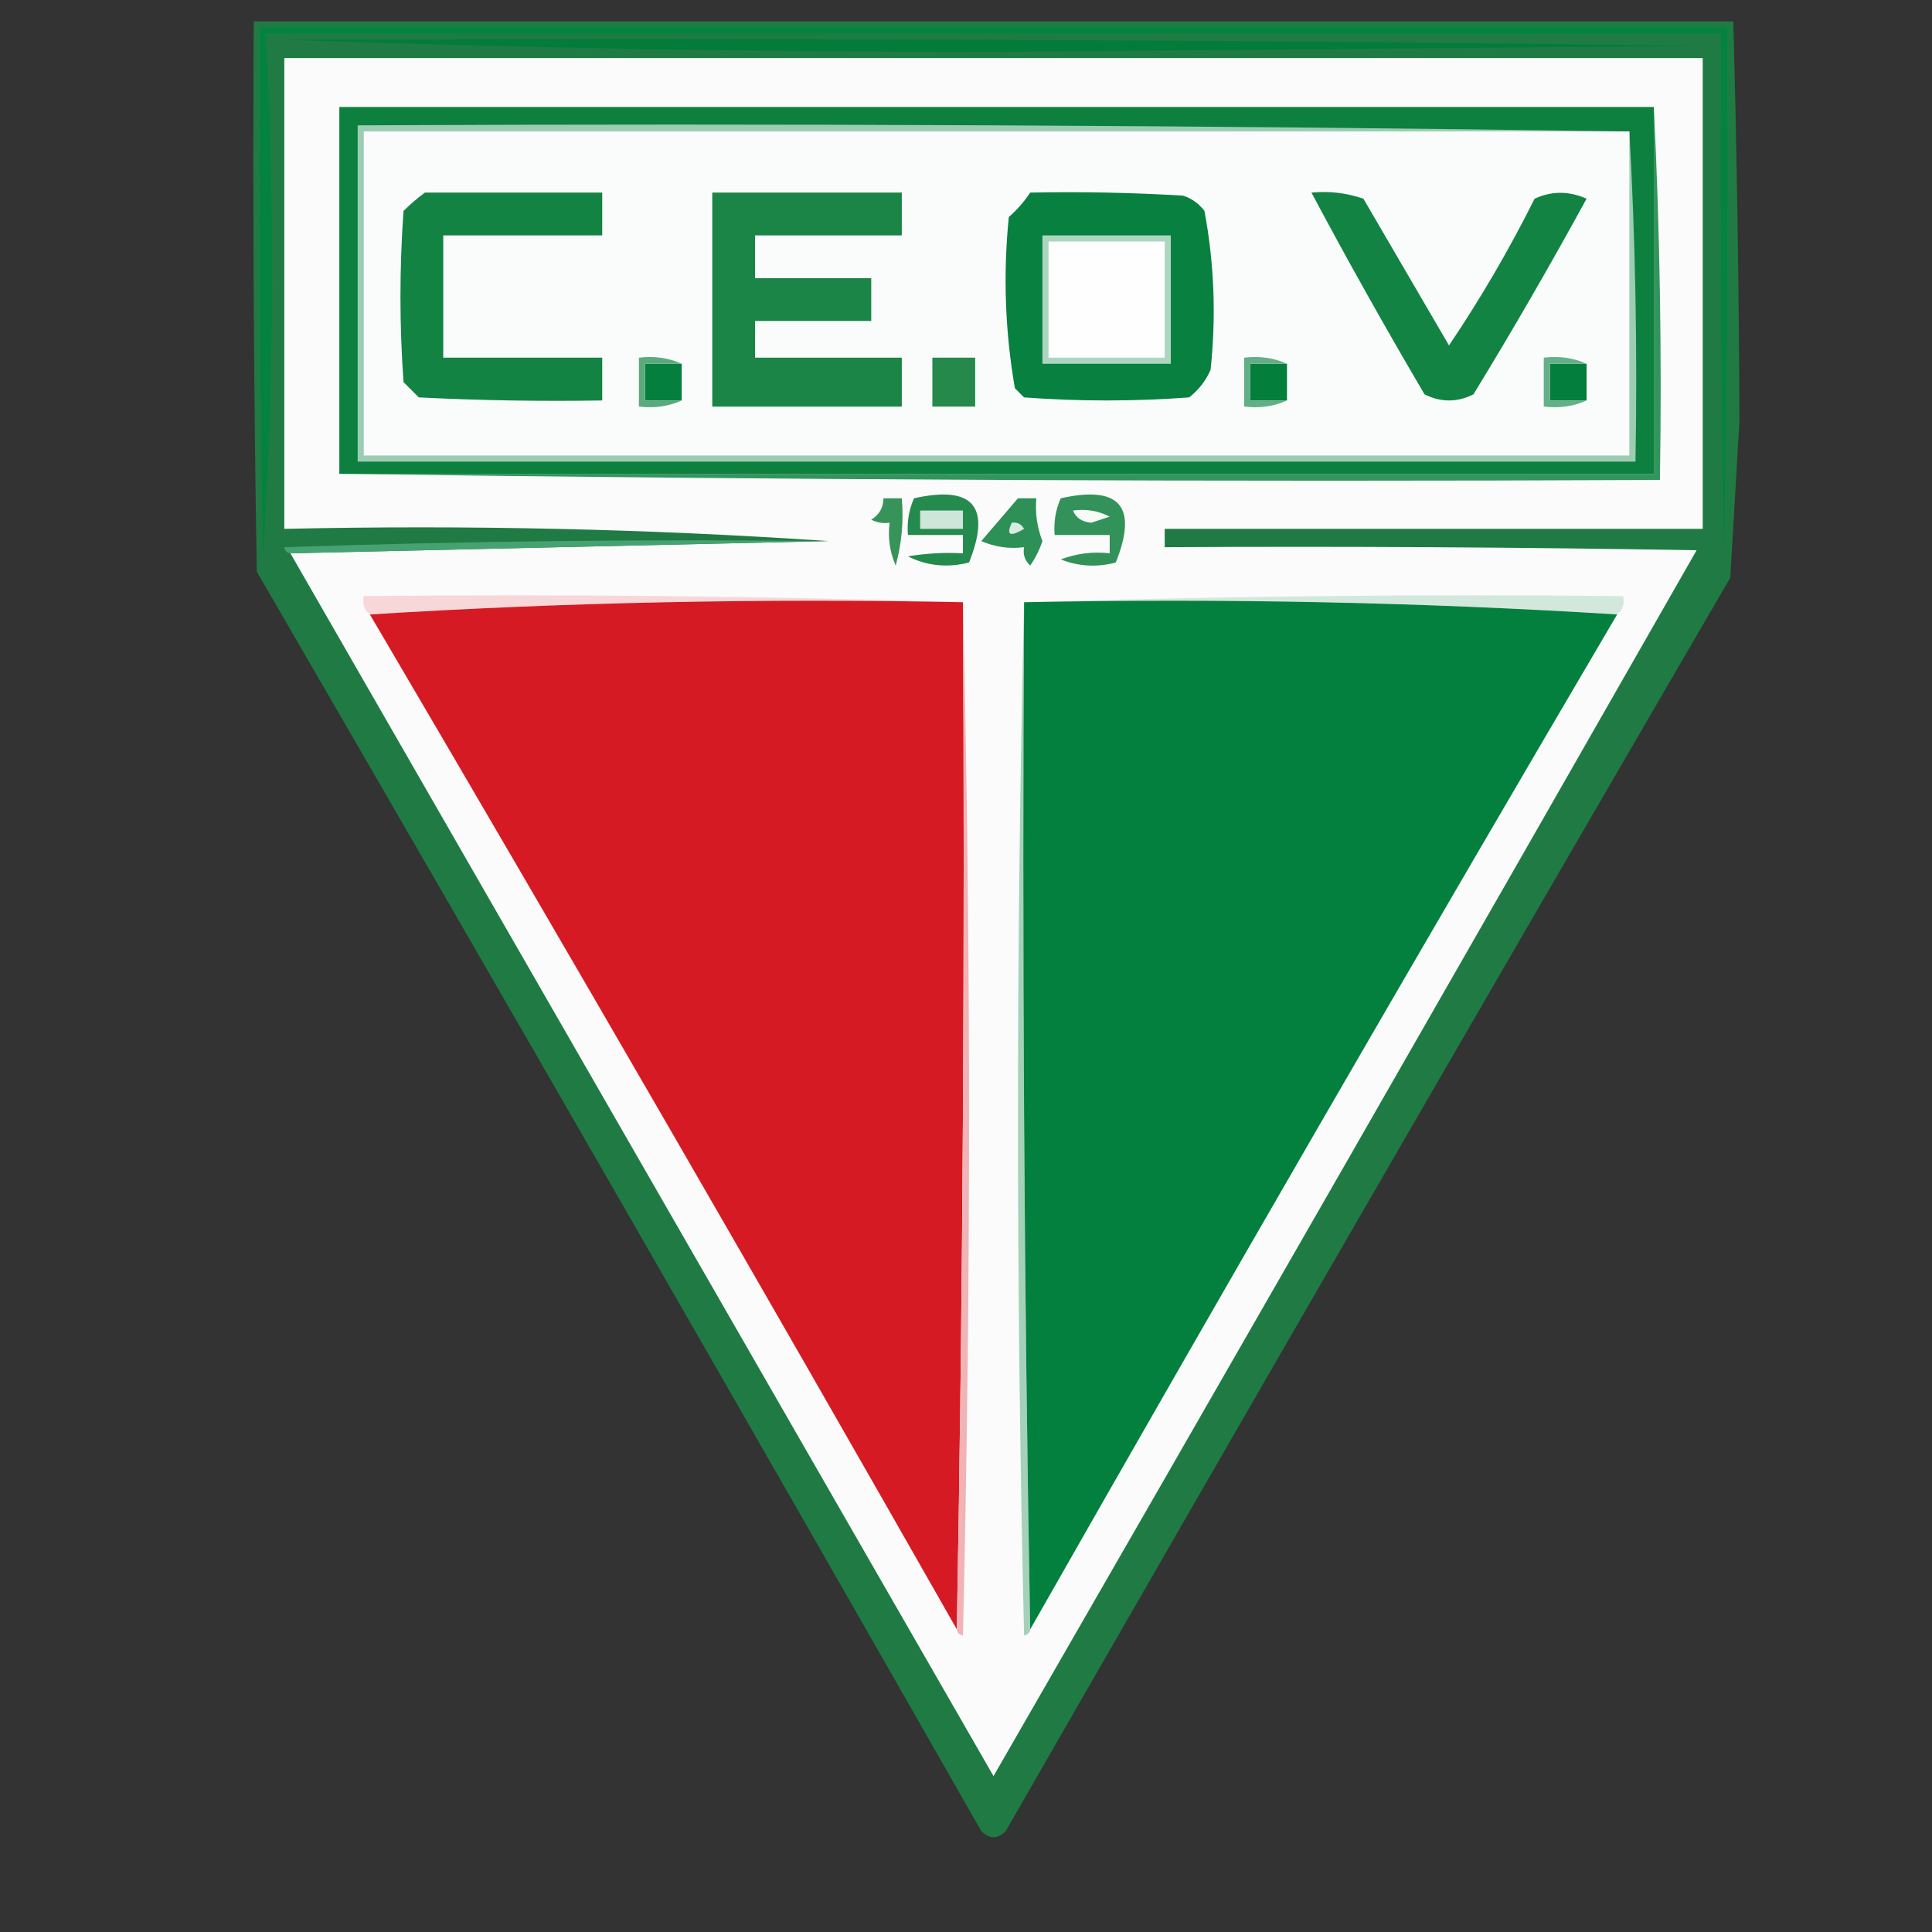 <?xml version="1.0" encoding="UTF-8"?>
<!DOCTYPE svg PUBLIC "-//W3C//DTD SVG 1.1//EN" "http://www.w3.org/Graphics/SVG/1.1/DTD/svg11.dtd">
<svg xmlns="http://www.w3.org/2000/svg" version="1.1" width="316px" height="316px" style="shape-rendering:geometricPrecision; text-rendering:geometricPrecision; image-rendering:optimizeQuality; fill-rule:evenodd; clip-rule:evenodd" xmlns:xlink="http://www.w3.org/1999/xlink">
<rect width="100%" height="100%" fill="#333333" stroke="none"/>
<g><path style="opacity:0.997" fill="#1f7b43" d="M 41.5,3.5 C 122.167,3.5 202.833,3.5 283.5,3.5C 284.091,25.267 284.424,47.1 284.5,69C 284,77.5 283.5,86 283,94.5C 243.3,162.704 203.8,231.037 164.5,299.5C 163.167,300.833 161.833,300.833 160.5,299.5C 121.253,230.67 81.753,162.003 42,93.5C 41.5,63.502 41.333,33.502 41.5,3.5 Z"/></g>
<g><path style="opacity:1" fill="#03833f" d="M 42.5,4.5 C 122.5,4.5 202.5,4.5 282.5,4.5C 282.667,33.502 282.5,62.502 282,91.5C 281.5,62.835 281.333,34.169 281.5,5.5C 202.167,5.5 122.833,5.5 43.5,5.5C 44.991,34.184 44.824,62.851 43,91.5C 42.5,62.502 42.333,33.502 42.5,4.5 Z"/></g>
<g><path style="opacity:1" fill="#027c38" d="M 46.5,6.5 C 123.836,6.167 201.17,6.5 278.5,7.5C 239.833,7.833 201.167,8.167 162.5,8.5C 123.494,8.5 84.828,7.833 46.5,6.5 Z"/></g>
<g><path style="opacity:1" fill="#fafbfa" d="M 47.5,90.5 C 76.833,89.833 106.167,89.167 135.5,88.5C 106.185,86.508 76.519,85.841 46.5,86.5C 46.5,60.833 46.5,35.167 46.5,9.5C 123.833,9.5 201.167,9.5 278.5,9.5C 278.5,35.167 278.5,60.833 278.5,86.5C 249.167,86.5 219.833,86.5 190.5,86.5C 190.5,87.5 190.5,88.5 190.5,89.5C 219.502,89.333 248.502,89.5 277.5,90C 239.293,156.915 200.96,223.748 162.5,290.5C 124.14,223.771 85.806,157.104 47.5,90.5 Z"/></g>
<g><path style="opacity:1" fill="#0d803f" d="M 270.5,17.5 C 270.5,37.5 270.5,57.5 270.5,77.5C 198.833,77.5 127.167,77.5 55.5,77.5C 55.5,57.5 55.5,37.5 55.5,17.5C 127.167,17.5 198.833,17.5 270.5,17.5 Z"/></g>
<g><path style="opacity:1" fill="#9ccdb3" d="M 266.5,21.5 C 267.497,39.326 267.83,57.326 267.5,75.5C 197.833,75.5 128.167,75.5 58.5,75.5C 58.5,57.167 58.5,38.833 58.5,20.5C 128.002,20.168 197.335,20.501 266.5,21.5 Z"/></g>
<g><path style="opacity:1" fill="#fafcfb" d="M 266.5,21.5 C 266.5,39.167 266.5,56.833 266.5,74.5C 197.5,74.5 128.5,74.5 59.5,74.5C 59.5,56.833 59.5,39.167 59.5,21.5C 128.5,21.5 197.5,21.5 266.5,21.5 Z"/></g>
<g><path style="opacity:1" fill="#037e3c" d="M 259.5,59.5 C 259.5,61.5 259.5,63.5 259.5,65.5C 257.5,65.5 255.5,65.5 253.5,65.5C 253.5,63.5 253.5,61.5 253.5,59.5C 255.5,59.5 257.5,59.5 259.5,59.5 Z"/></g>
<g><path style="opacity:1" fill="#037e3b" d="M 210.5,59.5 C 210.5,61.5 210.5,63.5 210.5,65.5C 208.5,65.5 206.5,65.5 204.5,65.5C 204.5,63.5 204.5,61.5 204.5,59.5C 206.5,59.5 208.5,59.5 210.5,59.5 Z"/></g>
<g><path style="opacity:1" fill="#62af85" d="M 210.5,59.5 C 208.5,59.5 206.5,59.5 204.5,59.5C 204.5,61.5 204.5,63.5 204.5,65.5C 206.5,65.5 208.5,65.5 210.5,65.5C 208.393,66.468 206.059,66.802 203.5,66.5C 203.5,63.833 203.5,61.167 203.5,58.5C 206.059,58.198 208.393,58.532 210.5,59.5 Z"/></g>
<g><path style="opacity:1" fill="#047f3d" d="M 111.5,59.5 C 111.5,61.5 111.5,63.5 111.5,65.5C 109.5,65.5 107.5,65.5 105.5,65.5C 105.5,63.5 105.5,61.5 105.5,59.5C 107.5,59.5 109.5,59.5 111.5,59.5 Z"/></g>
<g><path style="opacity:1" fill="#64b087" d="M 259.5,59.5 C 257.5,59.5 255.5,59.5 253.5,59.5C 253.5,61.5 253.5,63.5 253.5,65.5C 255.5,65.5 257.5,65.5 259.5,65.5C 257.393,66.468 255.059,66.802 252.5,66.5C 252.5,63.833 252.5,61.167 252.5,58.5C 255.059,58.198 257.393,58.532 259.5,59.5 Z"/></g>
<g><path style="opacity:1" fill="#25894c" d="M 152.5,58.5 C 154.833,58.5 157.167,58.5 159.5,58.5C 159.5,61.167 159.5,63.833 159.5,66.5C 157.167,66.5 154.833,66.5 152.5,66.5C 152.5,63.833 152.5,61.167 152.5,58.5 Z"/></g>
<g><path style="opacity:1" fill="#5aaa7d" d="M 111.5,59.5 C 109.5,59.5 107.5,59.5 105.5,59.5C 105.5,61.5 105.5,63.5 105.5,65.5C 107.5,65.5 109.5,65.5 111.5,65.5C 109.393,66.468 107.059,66.802 104.5,66.5C 104.5,63.833 104.5,61.167 104.5,58.5C 107.059,58.198 109.393,58.532 111.5,59.5 Z"/></g>
<g><path style="opacity:1" fill="#128343" d="M 214.5,31.5 C 217.448,31.223 220.281,31.556 223,32.5C 227.667,40.5 232.333,48.5 237,56.5C 242.171,48.828 246.838,40.828 251,32.5C 253.795,31.218 256.628,31.218 259.5,32.5C 253.586,43.33 247.419,53.997 241,64.5C 238.333,65.833 235.667,65.833 233,64.5C 226.577,53.594 220.41,42.594 214.5,31.5 Z"/></g>
<g><path style="opacity:1" fill="#08803f" d="M 168.5,31.5 C 176.84,31.334 185.173,31.5 193.5,32C 194.931,32.465 196.097,33.299 197,34.5C 198.607,43.064 198.94,51.73 198,60.5C 197.215,62.286 196.049,63.786 194.5,65C 185.5,65.667 176.5,65.667 167.5,65C 167,64.5 166.5,64 166,63.5C 164.389,54.268 164.055,44.935 165,35.5C 166.376,34.295 167.542,32.962 168.5,31.5 Z"/></g>
<g><path style="opacity:1" fill="#add6c0" d="M 170.5,38.5 C 177.5,38.5 184.5,38.5 191.5,38.5C 191.5,45.5 191.5,52.5 191.5,59.5C 184.5,59.5 177.5,59.5 170.5,59.5C 170.5,52.5 170.5,45.5 170.5,38.5 Z"/></g>
<g><path style="opacity:1" fill="#fefefe" d="M 171.5,39.5 C 177.833,39.5 184.167,39.5 190.5,39.5C 190.5,45.833 190.5,52.167 190.5,58.5C 184.167,58.5 177.833,58.5 171.5,58.5C 171.5,52.167 171.5,45.833 171.5,39.5 Z"/></g>
<g><path style="opacity:1" fill="#1a8546" d="M 116.5,31.5 C 126.833,31.5 137.167,31.5 147.5,31.5C 147.5,33.833 147.5,36.167 147.5,38.5C 139.5,38.5 131.5,38.5 123.5,38.5C 123.5,40.833 123.5,43.167 123.5,45.5C 129.833,45.5 136.167,45.5 142.5,45.5C 142.5,47.833 142.5,50.167 142.5,52.5C 136.167,52.5 129.833,52.5 123.5,52.5C 123.5,54.5 123.5,56.5 123.5,58.5C 131.5,58.5 139.5,58.5 147.5,58.5C 147.5,61.167 147.5,63.833 147.5,66.5C 137.167,66.5 126.833,66.5 116.5,66.5C 116.5,54.833 116.5,43.167 116.5,31.5 Z"/></g>
<g><path style="opacity:1" fill="#138343" d="M 69.5,31.5 C 79.167,31.5 88.833,31.5 98.5,31.5C 98.5,33.833 98.5,36.167 98.5,38.5C 89.833,38.5 81.167,38.5 72.5,38.5C 72.5,45.167 72.5,51.833 72.5,58.5C 81.167,58.5 89.833,58.5 98.5,58.5C 98.5,60.833 98.5,63.167 98.5,65.5C 88.494,65.666 78.494,65.5 68.5,65C 67.667,64.167 66.833,63.333 66,62.5C 65.333,53.167 65.333,43.833 66,34.5C 67.145,33.364 68.312,32.364 69.5,31.5 Z"/></g>
<g><path style="opacity:1" fill="#33955d" d="M 270.5,17.5 C 271.497,37.66 271.83,57.993 271.5,78.5C 199.331,78.833 127.331,78.499 55.5,77.5C 127.167,77.5 198.833,77.5 270.5,77.5C 270.5,57.5 270.5,37.5 270.5,17.5 Z"/></g>
<g><path style="opacity:1" fill="#329259" d="M 173.5,81.5 C 183.16,79.341 186.16,82.841 182.5,92C 179.446,92.821 176.446,92.655 173.5,91.5C 176.086,90.52 178.753,90.187 181.5,90.5C 181.5,89.5 181.5,88.5 181.5,87.5C 178.5,87.5 175.5,87.5 172.5,87.5C 172.325,85.379 172.659,83.379 173.5,81.5 Z"/></g>
<g><path style="opacity:1" fill="#f6fbf8" d="M 175.5,83.5 C 177.604,83.201 179.604,83.534 181.5,84.5C 180.5,84.833 179.5,85.167 178.5,85.5C 176.97,85.36 175.97,84.694 175.5,83.5 Z"/></g>
<g><path style="opacity:1" fill="#38935b" d="M 144.5,81.5 C 145.5,81.5 146.5,81.5 147.5,81.5C 147.823,85.226 147.489,88.893 146.5,92.5C 145.526,90.257 145.192,87.924 145.5,85.5C 144.448,85.65 143.448,85.483 142.5,85C 143.823,84.184 144.489,83.017 144.5,81.5 Z"/></g>
<g><path style="opacity:1" fill="#248a4d" d="M 149.5,81.5 C 159.16,79.341 162.16,82.841 158.5,92C 154.967,92.903 151.633,92.57 148.5,91C 151.482,90.502 154.482,90.335 157.5,90.5C 157.5,89.5 157.5,88.5 157.5,87.5C 154.5,87.5 151.5,87.5 148.5,87.5C 148.325,85.379 148.659,83.379 149.5,81.5 Z"/></g>
<g><path style="opacity:1" fill="#cee6d9" d="M 150.5,83.5 C 152.833,83.5 155.167,83.5 157.5,83.5C 157.5,84.5 157.5,85.5 157.5,86.5C 155.167,86.5 152.833,86.5 150.5,86.5C 150.5,85.5 150.5,84.5 150.5,83.5 Z"/></g>
<g><path style="opacity:1" fill="#2d9056" d="M 166.5,81.5 C 167.5,81.5 168.5,81.5 169.5,81.5C 169.292,83.92 169.626,86.253 170.5,88.5C 170.023,89.931 169.357,91.264 168.5,92.5C 167.614,91.675 167.281,90.675 167.5,89.5C 165.076,89.808 162.743,89.474 160.5,88.5C 162.523,86.147 164.523,83.814 166.5,81.5 Z"/></g>
<g><path style="opacity:1" fill="#daece2" d="M 165.5,85.5 C 166.376,85.369 167.043,85.703 167.5,86.5C 165.192,87.873 164.525,87.54 165.5,85.5 Z"/></g>
<g><path style="opacity:1" fill="#47a272" d="M 135.5,88.5 C 106.167,89.167 76.833,89.833 47.5,90.5C 46.957,90.44 46.624,90.107 46.5,89.5C 76.159,88.5 105.826,88.167 135.5,88.5 Z"/></g>
<g><path style="opacity:1" fill="#f7d7d8" d="M 157.5,98.5 C 124.816,97.841 92.483,98.507 60.5,100.5C 59.596,99.791 59.263,98.791 59.5,97.5C 92.338,97.168 125.004,97.502 157.5,98.5 Z"/></g>
<g><path style="opacity:1" fill="#d3e8dd" d="M 167.5,98.5 C 199.996,97.502 232.662,97.168 265.5,97.5C 265.737,98.791 265.404,99.791 264.5,100.5C 232.517,98.507 200.184,97.841 167.5,98.5 Z"/></g>
<g><path style="opacity:1" fill="#a4d1ba" d="M 167.5,98.5 C 167.168,154.669 167.501,210.669 168.5,266.5C 168.44,267.043 168.107,267.376 167.5,267.5C 166.169,211.001 166.169,154.668 167.5,98.5 Z"/></g>
<g><path style="opacity:1" fill="#d51a23" d="M 157.5,98.5 C 157.832,154.669 157.499,210.669 156.5,266.5C 124.864,210.886 92.864,155.553 60.5,100.5C 92.483,98.507 124.816,97.841 157.5,98.5 Z"/></g>
<g><path style="opacity:1" fill="#f0b3b6" d="M 157.5,98.5 C 158.831,154.668 158.831,211.001 157.5,267.5C 156.893,267.376 156.56,267.043 156.5,266.5C 157.499,210.669 157.832,154.669 157.5,98.5 Z"/></g>
<g><path style="opacity:1" fill="#04803e" d="M 167.5,98.5 C 200.184,97.841 232.517,98.507 264.5,100.5C 232.136,155.553 200.136,210.886 168.5,266.5C 167.501,210.669 167.168,154.669 167.5,98.5 Z"/></g>
</svg>

